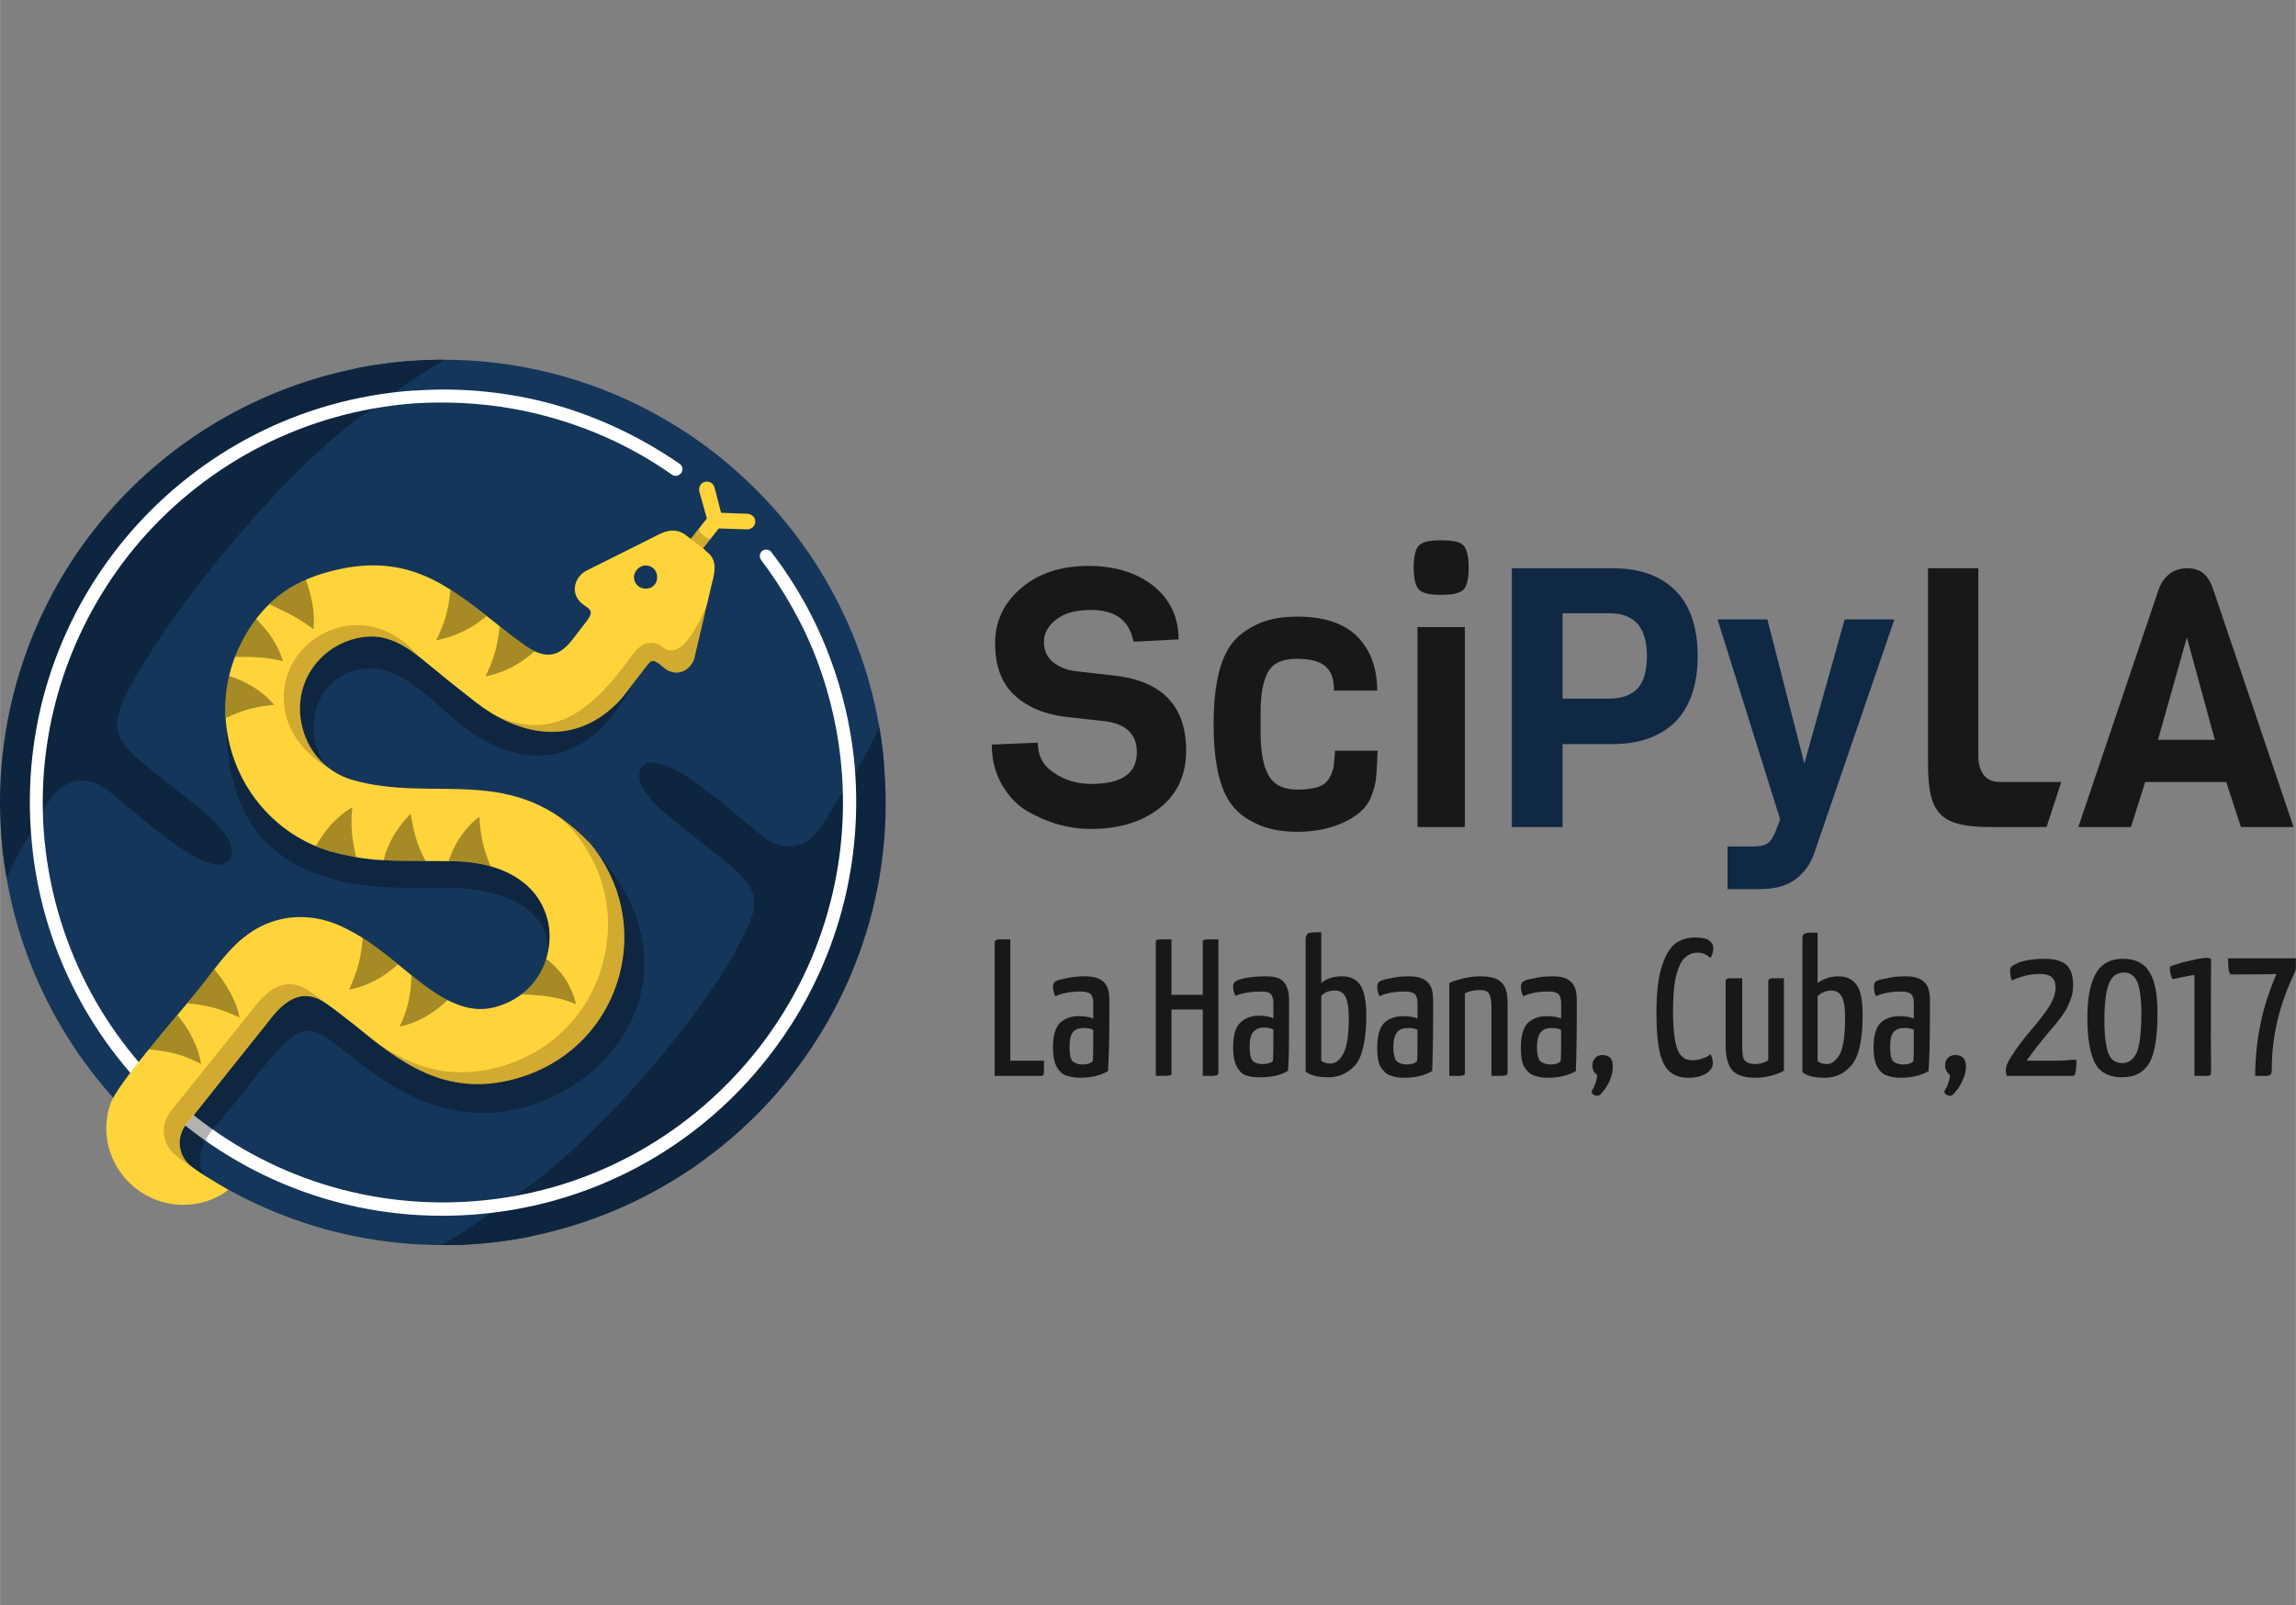 <?xml version="1.0" encoding="UTF-8"?>
<!DOCTYPE svg PUBLIC "-//W3C//DTD SVG 1.1//EN" "http://www.w3.org/Graphics/SVG/1.1/DTD/svg11.dtd">
<!-- Creator: CorelDRAW X7 -->
<svg xmlns="http://www.w3.org/2000/svg" xml:space="preserve" width="48.429mm" height="33.867mm" version="1.1" style="shape-rendering:geometricPrecision; text-rendering:geometricPrecision; image-rendering:optimizeQuality; fill-rule:evenodd; clip-rule:evenodd"
viewBox="0 0 4843 3387"
 xmlns:xlink="http://www.w3.org/1999/xlink">
 <rect x="0" y="0" width="4843" height="3387" fill="#808080" stroke="none"/>
 <defs>
  <style type="text/css">
   <![CDATA[
    .fil1 {fill:#0E253F}
    .fil7 {fill:#0F2844}
    .fil0 {fill:#14365B}
    .fil8 {fill:#181818}
    .fil4 {fill:#FFD43B}
    .fil2 {fill:white;fill-rule:nonzero}
    .fil5 {fill:#1A0000;fill-opacity:0.2}
    .fil3 {fill:black;fill-opacity:0.302}
    .fil6 {fill:black;fill-opacity:0.349}
   ]]>
  </style>
 </defs>
 <g id="Capa_x0020_1">
  <g id="_66859139600">
   <g>
    <path class="fil0" d="M938 759c488,2 888,379 927,857l-745 993c-61,12 -124,19 -189,18 -495,-2 -898,-388 -929,-874l750 -976c60,-12 122,-18 186,-18z"/>
    <path class="fil1" d="M833 827c36,-25 71,-48 105,-68 -381,-1 -729,230 -872,589 -49,123 -72,258 -65,391 2,38 6,76 13,113 16,-34 32,-66 51,-96 17,-28 37,-76 64,-94 34,-24 69,-17 100,7 50,39 167,149 227,155 25,3 37,-15 32,-36 -5,-26 -34,-55 -69,-84 -58,-47 -125,-97 -146,-120 -25,-27 -30,-48 -24,-74 9,-42 50,-103 69,-134 15,-24 32,-49 50,-74l0 0c122,-173 312,-378 420,-440l-1 0 46 -35z"/>
    <path class="fil1" d="M1035 2559c-35,26 -70,49 -104,68 380,2 728,-230 871,-588 48,-120 72,-252 65,-392 -2,-38 -6,-76 -12,-113 -16,34 -33,66 -51,96l-26 40c-17,25 -47,85 -70,101 -34,24 -69,17 -100,-7 -50,-39 -167,-149 -227,-155 -24,-3 -37,15 -32,36 5,26 34,55 70,84 57,47 124,96 146,120 37,41 30,69 6,120 -84,178 -348,473 -490,556l0 0 -46 34z"/>
    <path class="fil2" d="M1605 1181c-4,-6 -3,-14 3,-19 6,-4 15,-3 19,3 51,66 93,141 123,221 29,77 48,160 54,247 16,240 -66,464 -212,632 -146,169 -357,281 -597,298 -240,17 -464,-65 -633,-212 -168,-146 -281,-357 -297,-597 -17,-240 65,-464 211,-632 146,-168 356,-281 596,-298l6 0c100,-7 197,4 289,29 96,27 186,70 267,126 6,4 7,13 3,19 -5,6 -13,8 -19,4 -78,-55 -165,-96 -259,-122 -90,-25 -185,-35 -284,-29 -232,17 -436,126 -578,289 -141,163 -221,380 -205,612 17,233 126,437 289,578 163,142 380,221 612,205 233,-16 436,-125 578,-288 142,-163 221,-380 205,-613 -6,-84 -24,-164 -52,-239 -29,-77 -70,-149 -119,-214z"/>
    <path class="fil3" d="M476 1510l0 0c2,173 51,291 216,342 32,10 64,15 97,18 63,5 98,3 157,3 94,0 216,34 209,139 2,-6 3,-13 3,-20l1 0 0 -1c0,-1 0,-2 0,-3l0 -1 0 0 0 -1 0 0c0,-1 0,-3 0,-4l0 0 0 -1 0 0 0 -1 0 0 0 -1 0 -2 0 0 0 -1 0 0 0 -1 0 0 0 0 0 -1 0 -1 0 0 0 -1 0 0 0 -1 0 -1 0 0 0 -1 0 0 0 -1 0 -1 0 0 0 -1 0 0 0 -1 0 0 0 -1 0 0 0 -1 0 0 -1 -1 0 0 0 -1 0 0 0 -1 0 0 0 -1 0 0 0 -2 0 0 0 0 0 -1 0 0 -1 -2 0 0 0 -1 0 -1 0 0 0 -1 0 0 0 -1 0 -1 0 0 -1 -1 0 0 0 -1 0 -1 0 0 0 -1 0 -1 -1 -1 0 -1 0 0 0 -1 0 -1 -1 -1 0 -1 0 0 0 -1 -1 -1 0 0 0 -1 0 -1 0 -1 -1 -1 0 -1 0 -1 -1 -1 0 0 0 -2 0 0 0 -1 0 0 -1 -1 0 0 0 -1 0 0 -1 -1 0 -1 0 -1 0 0 -1 -1 0 -1 -1 -1 0 -1 -1 -1 0 -1 0 -1 0 0 -1 -1 0 -1 0 0 -1 -1 0 -1 0 0c-1,0 -1,-1 -1,-2l0 0 -1 -1 0 -1 -1 -1 -1 -1 0 -1 -1 0 0 -1 0 0 -1 -1 0 0 0 -1 -1 -1 -1 -1 0 -1 0 0 -1 -1 0 0 0 -1 0 0 -1 -1 -1 -1 0 0 0 -1 0 0 -1 -1 0 0 -1 -1 0 0 0 -1 0 0 -1 0 0 0 -1 -1 0 0 0 -1 0 0 -1 -1 0 0 -1 -1 0 0 -1 -1 0 0 0 -1 0 0 -1 -1 0 0c0,0 -1,-1 -2,-1l0 0c0,-1 -1,-2 -1,-2l0 0c-1,-1 -1,-1 -2,-2l0 0 -1 -2 0 0c-1,0 -2,-1 -2,-1l0 0c-1,-1 -1,-2 -2,-2l0 0c0,-1 -1,-1 -2,-2l0 0c0,0 -1,-1 -1,-2l0 0c-1,0 -2,-1 -2,-1l0 0c-1,-1 -2,-1 -2,-2l0 0c-1,0 -1,-1 -2,-1l0 0c-1,-1 -1,-1 -2,-2l0 0c-1,-1 -1,-1 -2,-2l0 0c-1,0 -1,-1 -2,-1l0 0c-1,-1 -1,-1 -2,-2l0 0c-1,0 -1,-1 -2,-1l0 0c-1,-1 -2,-1 -2,-2l0 0c-1,0 -2,-1 -3,-1l0 0c0,-1 -1,-1 -2,-1l0 0c0,-1 -1,-1 -2,-2l0 0c-1,0 -2,-1 -2,-1l0 0c-1,-1 -2,-1 -3,-2l0 0c0,0 -1,0 -2,-1l0 0c-1,0 -2,-1 -2,-1l0 0c-1,-1 -2,-1 -3,-2l0 0c-1,0 -1,0 -2,-1l0 0c-1,0 -2,-1 -3,-1l0 0c-1,0 -2,-1 -2,-1l0 0c-1,-1 -2,-1 -3,-1l0 0c-1,-1 -2,-1 -3,-2l0 0c-1,0 -1,0 -2,-1l0 0c-1,0 -2,0 -3,-1l0 0c-1,0 -2,0 -3,-1l0 0c-1,0 -2,-1 -3,-1l0 0c0,0 -1,-1 -2,-1l0 0c-1,0 -2,-1 -3,-1l0 0 -3 -1 0 0c-1,0 -2,0 -3,-1l0 0c-1,0 -2,0 -3,-1l0 0c-1,0 -2,0 -3,-1l0 0c-1,0 -2,0 -3,0l0 0c-1,-1 -2,-1 -3,-1l0 0c-1,0 -2,-1 -3,-1l0 0c-1,0 -3,0 -4,-1l0 0c-1,0 -2,0 -3,0l0 0c-1,-1 -2,-1 -3,-1l0 0 -3 -1 0 0c-2,0 -3,0 -4,0l0 0c-1,0 -2,-1 -3,-1l0 0c-1,0 -2,0 -4,0l0 0c-1,-1 -2,-1 -3,-1l0 0c-1,0 -2,0 -4,0l0 0c-1,-1 -2,-1 -3,-1l0 0c-1,0 -2,0 -4,0l0 0 -3 -1 0 0c-1,0 -3,0 -4,0l0 0c-1,0 -2,0 -4,0l0 0c-1,0 -2,0 -3,-1l0 0c-2,0 -3,0 -4,0l0 0c-1,0 -3,0 -4,0l0 0c-1,0 -3,0 -4,0l0 0c-1,0 -2,0 -4,0l0 0c-1,0 -2,0 -4,0l0 0c-1,0 -2,0 -4,0l0 0 -3 0 0 0 -2 0 0 0 -3 0 0 0 -3 0 0 0 -2 0 -3 0 0 0 -2 0 -3 0 0 0 -3 0 -2 0 0 0 -3 0 -2 0 -2 0 -3 0 -2 0 0 0 -3 0 0 0 -2 0 -2 0 0 0 -3 0 0 0 -2 0 0 0 -2 0 -3 0 -2 0 0 0 -2 0 0 0 -2 0 0 0 -3 0 0 0 -2 0 -2 0 -2 0 -3 0 0 0 -2 0 0 0 -2 0 -2 0 0 0 -3 0 0 0 -2 0 0 0 -2 0 -2 0 0 0 -3 0 -2 0 0 0 -2 0 0 0 -3 0 0 0 -2 0 0 0 -2 -1 0 0 -3 0 0 0 -2 0 0 0 -2 0 -1 0 -2 0 -2 0 0 0 -3 0 0 0 -2 0 0 0 -3 0 0 0 -2 0 -3 0 0 0 -3 -1 0 0 -2 0 0 0 -3 0 0 0 -3 0 0 0 -2 0 -3 0 0 0 -3 -1 0 0 -3 0 0 0 -3 0 0 0 -2 0 0 0 -3 0 0 0 -2 -1 0 0 -2 0 0 0 -1 0 0 0 -2 0 0 0 -1 0 0 0 -2 0 -1 0 0 0 -2 0 0 0 -1 -1 0 0 -2 0 -1 0 0 0 -2 0 0 0 -1 0 -2 -1 -1 0 -3 0 0 0 -2 0 0 0 -1 0 -2 -1 0 0 -1 0c-2,0 -4,0 -5,-1l-2 0 0 0 -1 0 -2 0 0 0 -1 -1 -2 0 -1 0 0 0 -2 0 -3 -1 0 0 -1 0 0 0 -2 -1 0 0 -1 0 -2 0 0 0 -1 0 0 0 -2 -1 -1 0 -2 0 0 0 -1 -1 0 0 -2 0 -1 0 -2 -1 0 0 -1 0 0 0 -2 0 -1 -1 -2 0 0 0 -1 -1 0 0 -2 0 -1 0 -1 -1 -2 0 -1 -1 -2 0 0 0 -1 0 -2 -1 -1 0 -2 -1 -1 0 0 0 -2 0 -1 -1 -2 0c-3,-1 -5,-2 -8,-3l-2 -1c-2,0 -4,-1 -7,-2l-1 0c-2,-1 -5,-2 -7,-3l-2 -1c-2,-1 -4,-2 -6,-3l-2 0c-2,-2 -5,-3 -7,-4l-2 -1c-2,-1 -4,-2 -6,-3l-1 0c-3,-2 -5,-3 -7,-4l-2 -1c-2,-1 -4,-2 -6,-3l-1 -1c-2,-1 -5,-3 -7,-4l-1 -1c-2,-1 -4,-2 -5,-4l-2 -1c-2,-1 -4,-2 -6,-4l-1 0c-2,-2 -4,-3 -6,-5l-2 -1c-1,-1 -3,-3 -5,-4l-1 -1c-2,-2 -4,-3 -6,-5l-1 -1c-2,-2 -3,-3 -5,-4l-1 -2c-2,-1 -4,-3 -6,-5l-1 -1c-2,-1 -3,-3 -5,-4l-1 -2c-2,-1 -3,-3 -5,-5l-1 -1c-2,-2 -3,-3 -4,-5l-2 -2c-1,-1 -3,-3 -4,-5l-2 -1c-1,-2 -2,-3 -4,-5l-1 -2c-1,-2 -2,-3 -4,-4 0,-1 0,-2 -1,-2 -1,-2 -3,-4 -4,-6l-2 -2c-1,-1 -1,-3 -2,-4l-2 -2c-1,-2 -2,-4 -4,-6l-1 -3c-1,-1 -2,-2 -3,-4l-1 -2c-1,-2 -2,-4 -3,-6 -1,-1 -1,-2 -2,-2 -1,-2 -1,-3 -2,-5l-1 -2c-1,-2 -2,-4 -3,-5 -1,-2 -1,-3 -2,-4 0,-1 -1,-3 -2,-4l-1 -3c-1,-2 -1,-3 -2,-4 0,-2 -1,-3 -2,-4 0,-2 -1,-3 -1,-5 -1,-1 -1,-2 -2,-3 0,-1 -1,-3 -1,-4 0,-1 -1,-2 -1,-3 -1,-2 -2,-4 -2,-6 -1,-1 -1,-2 -1,-4 -1,-1 -1,-2 -2,-3 0,-1 0,-3 -1,-4 0,-2 -1,-4 -1,-6 -1,-1 -1,-2 -1,-3 -1,-1 -1,-3 -1,-4 -1,-1 -1,-2 -1,-3 -1,-2 -1,-4 -1,-6 -1,-1 -1,-3 -1,-4 0,-1 -1,-3 -1,-4 0,-1 0,-2 -1,-3 0,-2 0,-3 0,-5 -1,-2 -1,-3 -1,-5 0,-1 -1,-3 -1,-4 0,-1 0,-2 0,-4 0,-1 -1,-2 -1,-4 0,-1 0,-3 0,-4 0,-2 -1,-4 -1,-5 0,-2 0,-3 0,-4 0,-1 0,-3 0,-4 0,-1 0,-2 0,-3l0 0zm-43 971c-18,-23 -13,-49 0,-74 4,-8 9,-16 15,-24 6,-8 13,-16 20,-23 42,-48 105,-138 146,-170l1 -1 0 0 1 -1 0 0 2 -1 0 0 1 0 0 -1 1 0 0 0 0 -1 1 0 1 -1 0 0 1 0 0 -1 1 0 1 0 0 -1 1 0 1 0 0 -1 0 0c1,0 1,0 2,-1l0 0 1 0 0 0 1 -1 0 0 1 0 0 0 1 -1 1 0 0 0 1 0c0,0 1,-1 2,-1l0 0 1 0 0 0 1 0 0 0c1,-1 2,-1 3,-1l0 0c1,0 2,-1 3,-1l0 0 1 0 0 0c12,-1 24,3 36,10l0 0c18,10 38,28 63,47 71,57 177,130 311,114 226,-27 427,-284 210,-538l0 1 0 0 0 0 0 0 0 0 0 0 0 0 1 0 0 1 0 0 0 0 0 0 0 0 0 0 0 1c1,1 2,2 2,3l0 0c10,14 18,29 24,45l1 1c6,17 11,33 15,50l0 0c0,1 1,2 1,3 0,2 1,3 1,4l0 0c0,2 0,3 1,5l0 0c0,1 0,3 0,4l0 0 1 2 0 0c0,2 0,3 0,5l0 0c1,2 1,4 1,7l0 0c1,2 1,4 1,6l0 0c0,2 0,3 0,5l0 0 1 2 0 2 0 0 0 2 0 0c0,2 0,3 0,5l0 0 0 2c0,1 0,3 0,4l0 0c0,2 1,3 1,5l0 0c0,2 0,4 0,7l-1 2 0 0 0 2 0 0 0 2 0 3 0 2 0 0 0 2 0 0 0 2 0 2 0 3 -1 2 0 2 0 2 0 3 0 2 -1 2 0 2 0 3 0 2 -1 2 0 2 0 2 -1 3 0 0 0 2 0 0 -1 2 0 2 0 2 0 0 -1 3 0 0 0 2 0 0 -1 2 0 0 0 2 0 0 -1 2 0 0 0 3 0 0 -1 2 0 0 0 2 0 0c-1,1 -1,3 -2,5l0 0c0,1 -1,3 -1,4l0 0c0,2 -1,3 -1,5l0 0c-1,3 -2,6 -3,9 -1,2 -2,3 -2,5 -1,2 -1,3 -2,5 0,1 -1,3 -2,4 0,2 -1,3 -1,5 -2,3 -3,6 -4,9 -1,1 -2,3 -2,4l0 0c-1,2 -2,3 -2,5 -1,1 -2,3 -3,4l0 0c-1,3 -3,6 -4,9 -2,3 -4,6 -5,8l0 0c-1,2 -2,3 -3,5l0 0c-1,1 -1,2 -2,4 -1,1 -2,3 -3,4 -2,3 -4,5 -6,8 -1,2 -2,3 -3,4l0 0c-1,2 -2,3 -3,4 -1,2 -2,3 -3,4 -1,1 -2,3 -3,4l0 0c-1,1 -2,3 -3,4 -1,1 -2,3 -3,4l0 0c-1,1 -2,2 -4,4l0 0c-1,1 -2,2 -3,3 -1,2 -2,3 -3,4l0 0c-2,1 -3,2 -4,4l0 0c-1,1 -2,2 -4,3 -1,1 -2,2 -3,4 -1,1 -3,2 -4,3 -1,1 -3,2 -4,4 -1,1 -2,2 -4,3 -1,1 -2,2 -4,3l0 0c-1,1 -2,2 -4,3 -1,1 -2,3 -4,4l0 0c-1,1 -2,2 -4,3 -1,1 -3,2 -4,3 -2,1 -3,2 -4,3 -2,1 -3,2 -5,3l0 0c-1,1 -3,2 -4,3 -2,1 -3,1 -5,2l0 0c-1,1 -3,2 -4,3l0 0c-2,1 -3,2 -5,3 -1,1 -3,2 -5,2 -1,1 -3,2 -4,3l0 0c-2,1 -3,2 -5,2l0 0c-2,1 -3,2 -5,3l0 0c-2,1 -3,1 -5,2 -2,1 -3,2 -5,2l0 0c-2,1 -3,2 -5,3l0 0c-2,0 -3,1 -5,2l0 0c-2,0 -4,1 -5,2l0 0c-2,0 -4,1 -6,2l0 0c-1,0 -3,1 -5,1 -2,1 -4,2 -5,2l0 0c-2,1 -4,1 -6,2l0 0c-2,1 -4,1 -5,2l0 0c-2,0 -4,1 -6,1l0 0c-2,1 -5,1 -7,2l0 0c-2,0 -4,1 -7,1l0 0c-2,1 -4,1 -6,2l0 0c-3,0 -5,1 -7,1l0 0c-2,1 -4,1 -7,1l0 0c-2,1 -4,1 -6,1l0 0c-2,0 -4,1 -7,1l0 0c-2,0 -4,0 -6,1l0 0c-2,0 -4,0 -6,0 -2,0 -4,0 -6,0 -3,0 -5,1 -7,1 -2,0 -4,0 -6,0 -2,0 -4,0 -6,0 -2,0 -4,-1 -6,-1 -2,0 -4,0 -6,0 -2,0 -4,0 -6,-1 -2,0 -3,0 -5,0 -2,0 -4,-1 -6,-1l0 0c-2,0 -4,0 -6,-1l0 0c-2,0 -4,0 -5,-1 -2,0 -4,0 -6,-1 -2,0 -4,-1 -6,-1 -1,0 -3,-1 -5,-1 -2,-1 -4,-1 -6,-2l0 0c-1,0 -3,-1 -5,-1 -2,-1 -4,-1 -5,-2 -2,-1 -4,-1 -6,-2 -1,0 -3,-1 -5,-2 -2,0 -3,-1 -5,-1 -2,-1 -3,-2 -5,-2 -2,-1 -4,-2 -5,-3 -2,0 -4,-1 -5,-2 -2,-1 -4,-1 -5,-2l0 0c-2,-1 -4,-2 -5,-2 -2,-1 -4,-2 -5,-3 -2,-1 -4,-2 -5,-2l0 0c-2,-1 -4,-2 -5,-3l0 0c-2,-1 -4,-2 -5,-3l0 0c-2,-1 -3,-2 -5,-2 -2,-1 -3,-2 -5,-3 -1,-1 -3,-2 -5,-3 -1,-1 -3,-2 -4,-3 -4,-2 -7,-4 -10,-6 -1,-1 -3,-2 -4,-3 -2,-1 -4,-2 -5,-3l0 0c-2,-1 -3,-3 -5,-4 -1,-1 -3,-2 -4,-3l0 0c-2,-1 -3,-2 -5,-3l0 0c-1,-1 -3,-2 -5,-3l0 0c-1,-2 -3,-3 -4,-4l0 0c-3,-2 -6,-4 -9,-7l-5 -3 0 0c-4,-4 -9,-7 -13,-11l0 0c-3,-2 -6,-4 -9,-7l0 0c-3,-2 -6,-4 -9,-7l0 0c-4,-3 -9,-7 -13,-11l-4 -2 0 0 -4 -4 0 0c-45,-39 -89,-88 -146,-31l-1 1 0 0c-1,1 -1,1 -2,2l0 0 -2 1 0 0 -1 2 0 0 -2 1 0 0 -1 2 0 0 -2 2 0 0 -1 1 0 0 -2 2 0 0 -1 2 0 0 -2 2 0 0 -19 24 0 0 -149 186 -2 2 -8 11c-3,3 -5,6 -7,9 -2,2 -3,4 -4,6 0,0 0,0 0,0 0,0 0,0 -1,0 -11,23 -8,50 8,71l20 17 19 12zm250 -870c-72,-124 45,-248 162,-183 66,38 115,101 178,135 92,49 218,62 314,-124l0 1 0 0 -1 1 0 1 -1 0 0 0 -1 1 0 0 0 1 -1 1 0 0 -1 1 0 0 -1 1 0 0 -1 2 0 0 -1 1 0 0 0 0 -1 1 -3 4 0 0 0 1 -1 0 -1 2 -1 0 0 1 0 0 -1 1 0 0 0 1 -1 0 0 0 0 1 -1 1 0 0 0 0 -1 1 0 0 0 1 -1 0 0 1 0 0 -1 0 0 1 0 0 -1 1 0 0 0 0 -1 1 0 0 0 0 0 1 -1 0 0 1 0 0 -1 0 0 1 0 0 -1 0 0 1 0 0 0 0 -1 1 0 0 0 0 0 0 0 0 -1 1 0 0 0 0 0 0 -1 1 0 0 0 0 0 0 0 1 -1 0 0 0 0 0 0 1c-99,89 -200,74 -296,8 -2,-1 -3,-1 -5,-2 -10,-7 -17,-15 -24,-21 -13,-10 -24,-18 -39,-30 -4,-3 -8,-6 -12,-9l0 -1c-57,-45 -99,-90 -170,-78l0 0c-1,0 -2,0 -3,1l-1 0c-1,0 -2,0 -3,0l-1 1 -2 0c-2,0 -3,1 -4,1l-2 1 -2 0 -2 1 -2 0 -2 1 -2 1 -1 0 -2 1 -2 1 -2 0 -2 1 -1 1 -2 1 -2 0 -2 1 -1 1 -2 1 -2 1 -2 1 -1 1 -2 1 -1 1 -2 0 -2 1 -1 1 -2 2 -1 1 0 0 -2 1 -2 1 -1 1 0 0 -2 1 0 0 -1 1 -2 1 -1 1 0 0 -1 2 0 0 -2 1 -1 1 -2 1 -1 1 0 0 -1 2 0 0 -2 1 -1 1 -1 2 0 0 -2 1 -1 1 0 0c-2,3 -4,5 -6,7l-1 2 -1 1 0 0 -2 2 -1 1c0,1 -1,2 -2,3 -1,1 -2,3 -3,4l0 0c-1,1 -1,3 -2,4l0 0c-1,1 -2,3 -3,4 -1,2 -2,3 -3,5l0 0c-3,6 -5,12 -8,19 0,1 -1,2 -1,3l0 0 -1 2 0 0 0 2c-1,1 -1,2 -1,3l-1 2 0 2 0 0 -1 1 0 2 0 0 -1 2 0 2 0 2 0 0 -1 2 0 0 0 1 0 0 0 2 0 0 -1 2 0 2 0 0 0 2 0 0 0 2 -1 2 0 1 0 2 0 2 0 2 0 2 0 0 0 2 0 2 0 2 0 0 0 2 0 0 0 2 0 1 0 0 0 2 0 2 0 0 0 2 0 2 0 2 0 2 1 2 0 2 0 2 0 0 1 2 0 2 0 2 1 2 0 2 0 2 1 1 0 2 1 2 0 2 1 1 0 1 0 1 1 2 0 1 0 1 0 0 1 1 0 1 0 0 1 2 0 1 0 0 0 1 0 0 1 1 0 0 0 1 0 0 1 1 0 0 0 2 1 1 0 0 0 1 0 0 1 1 0 0 0 1 0 0 1 1 0 0 0 1 1 2 0 1 1 1 0 1 1 1 0 0 1 1 0 1 0 0 1 1 0 0 0 1 1 1 1 2 0 0 0 1 1 1 0 1 0 0 1 1 0 0 1 1 0 0 0 1 1 1 0 0 1 1 0 0 0 1 1 1 0 0 1 1 0 1 0 0 1 1 0 0 1 1 0 0 1 1 0 1 1 1 0 0 1 1 1 1 0 1 0 0 1 1 1 1 0 0 1 0 0 1 1 1 1 1 1 1 1 1 0 1 1 1 1 1 0 0 0 0 0 0 0 0 1 0 0 0 0 0 0 1 0 0 1 0 0 0 0 0 0 0 0 1 0 0 0 0 1 0 0 0 0 1 0 0 0 0 0 0 0 0 0 0 0 0 1 0 0 0 0 0 0 1 0 0 0 0 0 0 0 0 0 0 0 0 1 0 0 0 0 0 0 1 0 0 0 0 0 0 0 0 0 0 0 0 1 0 0 0 0 0 0 0 0 1 0 0 0 0 0 0 0 0 0 0 0 0 1 0 0 0 0 0z"/>
    <path class="fil4" d="M410 2466c-37,-24 -41,-70 -12,-100l178 -223c32,-39 69,-57 113,-25 19,13 38,29 58,44 94,77 190,154 337,115 120,-32 197,-121 223,-222 12,-47 13,-95 3,-142 -10,-47 -32,-93 -65,-133 -165,-175 -325,-83 -504,-135 -25,-8 -47,-21 -65,-40 -18,-19 -31,-42 -38,-69 -11,-41 -5,-83 15,-117 20,-34 53,-60 94,-71 79,-21 124,28 184,76 19,16 44,35 69,55 100,79 217,95 307,-1 9,-9 60,-79 65,-82 9,-5 20,6 26,11 23,21 54,14 66,-16l35 -149c7,-29 17,-57 -6,-76 -3,-3 -7,-6 -10,-9l33 -42 60 2c9,0 17,-7 17,-16 1,-9 -7,-16 -16,-17l-56 -2 -14 -54c-3,-9 -12,-14 -21,-11 -8,2 -13,11 -11,20l16 57 -8 10 0 0 -26 33c-3,-2 -5,-4 -8,-6 -14,-12 -30,-14 -46,-9 -9,3 -18,8 -28,13l-138 69c-23,12 -34,42 -15,64 13,16 37,15 15,43l-30 39c-33,43 -64,36 -98,13 -23,-16 -46,-34 -68,-52 -99,-78 -186,-148 -346,-105 -84,22 -138,66 -178,135 -100,172 -13,396 178,455 32,9 64,15 97,18 63,4 98,2 157,3 86,0 143,27 176,65 16,19 26,41 31,63 5,24 4,48 -2,71 -12,49 -50,93 -110,109 -71,19 -135,-33 -198,-85 -35,-28 -72,-59 -113,-79 -43,-23 -88,-31 -133,-23 -27,5 -54,16 -78,34 -42,30 -74,80 -107,120 -36,46 -170,196 -183,239 -5,15 -8,32 -8,49 0,89 73,162 162,162 36,0 69,-11 95,-31l1 0 0 0 0 0c-19,-11 -27,-16 -45,-27 -10,-6 -19,-12 -27,-18zm953 -1224c-14,1 -25,-10 -26,-23 0,-14 11,-25 24,-26 14,0 25,10 25,24 1,14 -10,25 -23,25z"/>
    <path class="fil5" d="M1050 2252c-106,28 -185,-4 -256,-52 80,61 167,110 290,77 120,-32 197,-121 223,-222 11,-47 13,-95 3,-142 -8,-37 -22,-72 -44,-105 -7,-9 -14,-19 -21,-28 -20,-23 -44,-44 -72,-62 14,12 26,24 38,37 33,40 55,86 65,133 10,47 8,96 -4,142 -26,101 -102,190 -222,222zm288 -876c-70,97 -154,196 -290,135 36,20 73,32 110,33 52,2 104,-18 148,-66 0,0 0,0 0,0 1,0 1,0 1,-1 0,0 0,0 0,0 4,-4 16,-19 29,-36 16,-21 33,-43 36,-45 9,-5 20,6 26,11 23,21 54,14 66,-16l28 -117c0,-5 -46,131 -95,91 -18,-15 -40,-11 -59,11zm-700 160c-11,-41 -5,-83 15,-117 20,-34 53,-60 94,-71 57,-15 96,5 135,36 -85,-101 -208,-73 -260,7 -43,67 -32,168 70,229 -3,-3 -6,-6 -9,-9 -3,-2 -5,-4 -7,-6 -18,-19 -31,-42 -38,-69zm836 -420l-17 21 26 20 16 -20c-7,1 -23,-11 -25,-21zm-1084 1260c2,-4 5,-7 8,-10l8 -11 170 -212c30,-37 64,-55 105,-31 -9,-7 -17,-13 -26,-19 -44,-32 -81,-14 -113,25l-167 208 -12 15c-1,2 -3,3 -4,5 -20,27 -18,61 5,86 4,3 8,7 12,10 1,1 2,2 4,3 8,5 16,12 25,18 -28,-23 -34,-59 -15,-87z"/>
    <path class="fil6" d="M568 1275c40,19 61,28 93,53 4,-37 -4,-71 -16,-105 -30,14 -55,30 -77,52zm456 152c39,-7 75,-27 104,-53 0,0 -1,0 -1,0 -6,-3 -12,-7 -18,-11 -19,-13 -37,-27 -55,-41 -5,44 -13,70 -30,105zm-75 390c33,0 62,4 86,11 -2,-5 -4,-10 -6,-15 -12,-32 -16,-57 -18,-90 -25,19 -43,44 -56,71 -3,7 -6,15 -9,23 1,0 2,0 3,0zm-140 -2c34,2 60,2 89,2 -19,-34 -25,-61 -32,-100 -27,27 -48,61 -57,98zm-114 -19c19,5 37,10 56,13 -1,-7 -3,-13 -4,-20 -6,-30 -7,-54 -4,-86 -30,18 -53,43 -70,71 -3,4 -5,7 -7,11 10,4 19,8 29,11zm-219 -281c38,-18 65,-24 102,-28 -25,-30 -59,-49 -95,-61 -6,28 -9,56 -7,84 0,1 0,3 0,5zm19 -129c42,0 64,0 102,9 -12,-36 -30,-63 -57,-89 -8,11 -16,22 -23,35 -9,14 -16,30 -22,45zm-71 859c-6,-38 -26,-75 -50,-103 -20,24 -40,48 -61,72 20,2 41,5 56,9 19,5 36,12 55,22zm-29 -128l20 -25c12,-15 24,-31 37,-47 23,28 47,66 53,102 -35,-17 -65,-26 -110,-30zm370 -138c-4,46 -12,73 -29,109 40,-7 74,-27 103,-53 -23,-19 -48,-39 -74,-56l0 0zm103 79c-2,46 -9,73 -25,108 39,-8 73,-29 101,-56 -26,-13 -51,-32 -76,-52zm284 -35c-9,29 -26,55 -52,75 45,2 79,5 115,21 -9,-39 -31,-72 -63,-96zm-232 -672c39,-7 77,-26 106,-51 -25,-20 -50,-40 -76,-56 -4,45 -13,72 -30,107z"/>
   </g>
   <path class="fil7" d="M3534 1246c31,31 47,77 47,138 0,61 -16,107 -47,139 -32,31 -76,47 -133,47l-105 0 0 175 -107 0 0 -546 212 0c57,0 101,15 133,47zm-60 138c0,-60 -26,-90 -79,-90l-99 0 0 180 99 0c26,0 45,-7 59,-21 13,-14 20,-37 20,-69zm522 -77l-167 487c-7,22 -17,39 -30,51 -20,21 -49,31 -86,31l-69 0 0 -90 53 0c15,0 25,-2 32,-7 7,-5 13,-15 18,-29l8 -21 -132 -422 105 0 78 304 85 -304 105 0z"/>
   <path class="fil8" d="M4838 1745l-111 0 -31 -95 -171 0 -30 95 -111 0 169 -500c6,-18 16,-29 26,-36 9,-6 21,-10 34,-10 14,0 25,3 34,10 8,6 16,18 22,36l169 500zm-2636 518c0,5 -2,7 -6,7l-98 0 0 -279c0,-3 1,-6 2,-7 1,-1 3,-1 7,-2 4,0 12,0 24,0l0 256 71 0 0 25zm517 -131c0,60 0,102 -2,127 -15,10 -35,14 -59,14 -12,0 -22,-1 -30,-4 -8,-3 -14,-9 -19,-18 -5,-9 -8,-23 -8,-40 0,-26 5,-44 15,-53 10,-10 23,-15 40,-15 13,0 23,2 30,6l0 -33c0,-9 -2,-15 -6,-19 -4,-4 -11,-5 -19,-5 -21,0 -40,3 -55,9 -3,-6 -5,-12 -5,-19 0,-6 2,-9 5,-11 4,-3 12,-6 24,-8 12,-2 25,-3 39,-3 18,0 31,3 38,11 8,8 12,21 12,39l0 22zm-33 40c-5,-2 -12,-4 -19,-4 -10,0 -18,3 -23,9 -6,6 -8,17 -8,33 0,14 2,23 6,28 5,5 12,7 21,7 10,0 17,-2 22,-6 1,-10 1,-32 1,-67zm68 -190c0,-5 1,-8 3,-10 1,-3 4,-4 8,-4 4,-1 12,-1 22,-1l0 107c12,-10 27,-14 44,-14 17,0 30,6 38,18 8,12 13,33 13,63 0,52 -8,88 -23,106 -15,17 -34,26 -57,26 -22,0 -38,-4 -48,-12l0 -279zm33 256c5,4 11,6 19,6 11,0 20,-7 27,-20 8,-14 12,-39 12,-76 0,-22 -3,-37 -7,-45 -5,-9 -12,-13 -22,-13 -12,0 -21,3 -29,11l0 137zm-447 -106c0,60 -1,103 -3,128 -15,9 -35,14 -59,14 -12,0 -21,-2 -30,-5 -8,-3 -14,-9 -19,-18 -5,-9 -8,-22 -8,-40 0,-26 5,-43 15,-53 10,-9 23,-14 40,-14 13,0 23,2 30,5l0 -32c0,-10 -2,-16 -6,-20 -4,-3 -11,-5 -19,-5 -21,0 -40,3 -55,10 -3,-6 -5,-13 -5,-20 0,-5 2,-9 5,-11 4,-3 12,-5 24,-7 12,-3 25,-4 39,-4 18,0 31,4 39,12 8,7 12,20 12,38l0 22zm-34 41c-5,-3 -11,-4 -19,-4 -10,0 -18,2 -23,8 -6,6 -8,17 -8,34 0,13 2,23 6,28 5,4 12,7 21,7 10,0 17,-2 22,-7 1,-9 1,-31 1,-66zm264 90c0,3 -1,4 -2,5 -1,1 -4,1 -9,2 -5,0 -13,0 -22,0l0 -140 -66 0 0 133c0,3 0,4 -1,5 -1,1 -5,1 -10,2 -5,0 -13,0 -22,0l0 -282c0,-2 0,-4 1,-4 1,-1 4,-2 10,-2 5,0 13,0 22,0l0 117 66 0 0 -111c0,-2 0,-4 1,-4 1,-1 4,-2 10,-2 5,0 12,0 22,0l0 281zm453 -131c0,60 -1,103 -2,128 -16,9 -35,14 -59,14 -12,0 -22,-2 -30,-5 -8,-3 -14,-9 -20,-18 -5,-9 -7,-22 -7,-40 0,-26 5,-43 15,-53 10,-9 23,-14 40,-14 13,0 23,2 30,5l0 -32c0,-10 -2,-16 -6,-20 -4,-3 -11,-5 -20,-5 -21,0 -39,3 -54,10 -3,-6 -5,-13 -5,-20 0,-5 2,-9 5,-11 4,-3 12,-5 24,-7 11,-3 24,-4 39,-4 17,0 30,4 38,12 8,7 12,20 12,38l0 22zm-33 41c-5,-3 -12,-4 -19,-4 -10,0 -18,2 -23,8 -6,6 -9,17 -9,34 0,13 3,23 7,28 5,4 12,7 21,7 10,0 17,-2 22,-7 1,-9 1,-31 1,-66zm67 -99c8,-4 19,-7 31,-10 13,-3 24,-4 34,-4 22,0 37,4 45,13 9,8 13,22 13,42l0 148c0,3 -1,4 -2,5 -1,1 -4,1 -10,2 -5,0 -13,0 -22,0l0 -145c0,-14 -2,-23 -5,-28 -3,-6 -10,-8 -20,-8 -12,0 -22,2 -31,7l0 167c0,3 0,4 -1,5 -1,1 -5,1 -10,2 -6,0 -13,0 -22,0l0 -196zm269 58c0,60 -1,103 -2,128 -16,9 -35,14 -59,14 -12,0 -22,-2 -30,-5 -8,-3 -14,-9 -20,-18 -5,-9 -7,-22 -7,-40 0,-26 5,-43 15,-53 10,-9 23,-14 40,-14 13,0 23,2 30,5l0 -32c0,-10 -2,-16 -6,-20 -4,-3 -11,-5 -20,-5 -21,0 -39,3 -54,10 -3,-6 -5,-13 -5,-20 0,-5 2,-9 5,-11 4,-3 12,-5 24,-7 11,-3 24,-4 39,-4 18,0 30,4 38,12 8,7 12,20 12,38l0 22zm-33 41c-5,-3 -12,-4 -19,-4 -10,0 -18,2 -23,8 -6,6 -9,17 -9,34 0,13 3,23 7,28 5,4 12,7 21,7 10,0 17,-2 22,-7 1,-9 1,-31 1,-66zm66 75c0,-7 2,-12 6,-16 4,-4 9,-6 15,-6 15,0 22,8 22,24 0,10 -2,19 -6,29 -4,9 -9,17 -14,23 -5,7 -9,10 -12,10 -7,0 -12,-3 -13,-9 5,-8 7,-14 9,-19 1,-4 3,-10 3,-16 -7,-5 -10,-11 -10,-20zm216 -270c14,0 24,2 30,6 6,5 9,10 9,16 0,8 -2,15 -6,21 -8,-7 -17,-11 -26,-11 -11,0 -19,3 -27,10 -8,6 -14,19 -19,37 -5,19 -7,45 -7,79 0,27 2,48 5,63 3,14 8,25 14,30 6,6 13,8 22,8 8,0 15,-1 22,-4 7,-2 12,-5 16,-9 4,7 5,14 5,20 0,8 -5,15 -14,21 -10,6 -22,9 -37,9 -14,0 -27,-3 -36,-10 -10,-6 -18,-19 -24,-39 -5,-20 -8,-49 -8,-87 0,-44 4,-77 12,-101 8,-24 18,-39 29,-47 12,-8 25,-12 40,-12zm188 281c-18,10 -39,15 -61,15 -16,0 -29,-3 -38,-8 -8,-4 -15,-12 -18,-22 -4,-9 -6,-22 -6,-38l0 -135c0,-3 1,-4 2,-5 1,-1 4,-2 10,-2 5,0 13,0 23,0l0 144c0,14 1,24 5,29 4,5 11,8 23,8 10,0 20,-3 27,-8l0 -166c0,-3 1,-4 2,-5 1,-1 4,-2 9,-2 6,0 13,0 22,0l0 195zm39 -276c0,-5 0,-9 2,-11 2,-2 5,-3 9,-4 4,0 11,0 21,0l0 106c13,-9 28,-14 44,-14 17,0 30,6 39,19 8,12 12,33 12,62 0,53 -8,88 -23,106 -15,18 -34,27 -57,27 -22,0 -38,-4 -47,-12l0 -279zm32 256c5,4 11,6 20,6 10,0 19,-7 27,-21 7,-13 11,-39 11,-76 0,-21 -2,-36 -7,-45 -5,-9 -12,-13 -22,-13 -11,0 -21,4 -29,12l0 137zm237 -107c0,60 -1,103 -3,128 -15,9 -35,14 -59,14 -12,0 -21,-2 -30,-5 -8,-3 -14,-9 -19,-18 -5,-9 -8,-22 -8,-40 0,-26 5,-43 15,-53 10,-9 23,-14 40,-14 13,0 23,2 30,5l0 -32c0,-10 -2,-16 -6,-20 -4,-3 -11,-5 -19,-5 -21,0 -40,3 -55,10 -3,-6 -4,-13 -4,-20 0,-5 1,-9 4,-11 4,-3 12,-5 24,-7 12,-3 25,-4 39,-4 18,0 31,4 39,12 8,7 12,20 12,38l0 22zm-34 41c-5,-3 -11,-4 -19,-4 -10,0 -18,2 -23,8 -6,6 -8,17 -8,34 0,13 2,23 6,28 5,4 12,7 21,7 10,0 17,-2 22,-7 1,-9 1,-31 1,-66zm66 75c0,-7 2,-12 6,-16 4,-4 9,-6 15,-6 15,0 23,8 23,24 0,10 -2,19 -7,29 -4,9 -8,17 -14,23 -5,7 -9,10 -11,10 -8,0 -12,-3 -14,-9 5,-8 8,-14 9,-19 2,-4 3,-10 3,-16 -6,-5 -10,-11 -10,-20zm130 22c-1,-3 -2,-7 -2,-11 0,-5 1,-9 2,-12 2,-4 4,-9 9,-17 10,-16 25,-37 46,-61 17,-20 29,-36 36,-48 8,-13 12,-25 12,-38 0,-19 -11,-28 -32,-28 -11,0 -22,1 -33,4 -11,3 -20,6 -27,10 -3,-6 -4,-14 -4,-24 0,-3 3,-7 10,-10 7,-4 15,-7 27,-9 11,-2 23,-3 35,-3 23,0 39,5 48,14 9,9 13,23 13,42 0,12 -2,23 -7,34 -4,11 -10,22 -17,31 -7,10 -17,22 -30,37 -19,23 -34,42 -44,57l56 0c9,0 19,0 29,-1 10,-1 16,-1 20,-1 0,13 -1,22 -2,27 -1,4 -2,7 -5,7l-140 0zm170 -122c0,-42 6,-73 18,-94 12,-21 31,-31 57,-31 26,0 45,9 56,28 12,19 17,48 17,87 0,46 -5,81 -16,103 -12,21 -31,32 -59,32 -27,0 -46,-10 -57,-30 -10,-20 -16,-52 -16,-95zm36 2c0,24 1,42 4,55 2,14 6,23 11,29 6,6 13,9 23,9 14,0 24,-8 31,-24 6,-17 9,-44 9,-81 0,-30 -3,-51 -8,-65 -6,-14 -15,-21 -29,-21 -15,0 -26,8 -32,25 -6,16 -9,41 -9,73zm190 -93c-14,2 -32,6 -46,9 -4,-6 -6,-16 -6,-25 0,-2 5,-4 16,-7 11,-4 23,-6 35,-9 13,-3 22,-4 27,-4 4,0 7,1 9,2 0,74 -1,150 0,224 0,4 1,19 -2,22 -1,0 -2,1 -5,1 -8,0 -23,0 -28,0l0 -213zm214 -35c0,4 0,8 0,12 0,7 0,13 -2,17 -32,66 -49,133 -49,207 0,14 -8,12 -21,12 -6,0 -8,0 -14,0 1,-78 14,-143 45,-215 -20,1 -53,1 -95,1 -6,0 -7,-14 -7,-34l143 0zm-2341 -438c0,51 -19,92 -56,121 -38,30 -87,44 -145,44 -47,0 -92,-13 -135,-38 -22,-13 -39,-32 -53,-56 -14,-25 -21,-52 -21,-84l97 -4c0,27 11,49 35,64 23,16 50,23 78,23 64,0 96,-22 96,-67 0,-37 -22,-59 -65,-65l-89 -10c-45,-6 -80,-22 -106,-47 -26,-25 -39,-61 -39,-108 0,-47 19,-86 56,-117 37,-31 84,-46 141,-46 57,0 103,15 138,43 35,29 52,66 52,112l-95 5c-9,-45 -38,-67 -90,-67 -31,0 -55,6 -73,20 -17,13 -26,29 -26,47 0,18 6,32 19,43 13,10 29,17 47,19l88 10c98,13 146,66 146,158zm314 0l90 0c0,4 -1,11 -1,22 -1,11 -1,18 -1,22 -1,4 -1,10 -2,18 -1,8 -3,14 -4,18 -1,4 -3,9 -5,15 -9,26 -34,48 -75,63 -26,9 -53,13 -82,13 -28,0 -54,-4 -77,-13 -23,-10 -41,-21 -54,-36 -30,-31 -45,-91 -45,-178 0,-87 15,-146 45,-178 13,-14 31,-26 54,-36 23,-9 49,-13 77,-13 55,0 97,13 126,41 28,28 43,66 43,115l-91 0c0,-22 -5,-39 -17,-50 -11,-11 -32,-17 -62,-17 -31,0 -51,10 -61,29 -10,19 -15,47 -15,85l0 40c0,61 12,98 36,112 10,6 24,10 42,10 17,0 31,-2 42,-5 11,-4 19,-9 24,-18 5,-8 8,-16 10,-24 1,-8 2,-19 3,-35zm224 -444c24,0 40,3 47,11 7,7 11,23 11,47 0,23 -4,39 -11,46 -8,8 -23,11 -47,11 -24,0 -39,-3 -47,-11 -7,-8 -11,-23 -11,-47 0,-23 4,-39 11,-46 8,-8 23,-11 47,-11zm50 605l-100 0 0 -422 100 0 0 422zm1227 0l-119 0c-108,0 -131,-31 -131,-134l0 -412 106 0 0 394c0,32 12,57 46,57l129 0 -31 95zm355 -184l-59 -216 -61 216 120 0z"/>
  </g>
 </g>
</svg>
